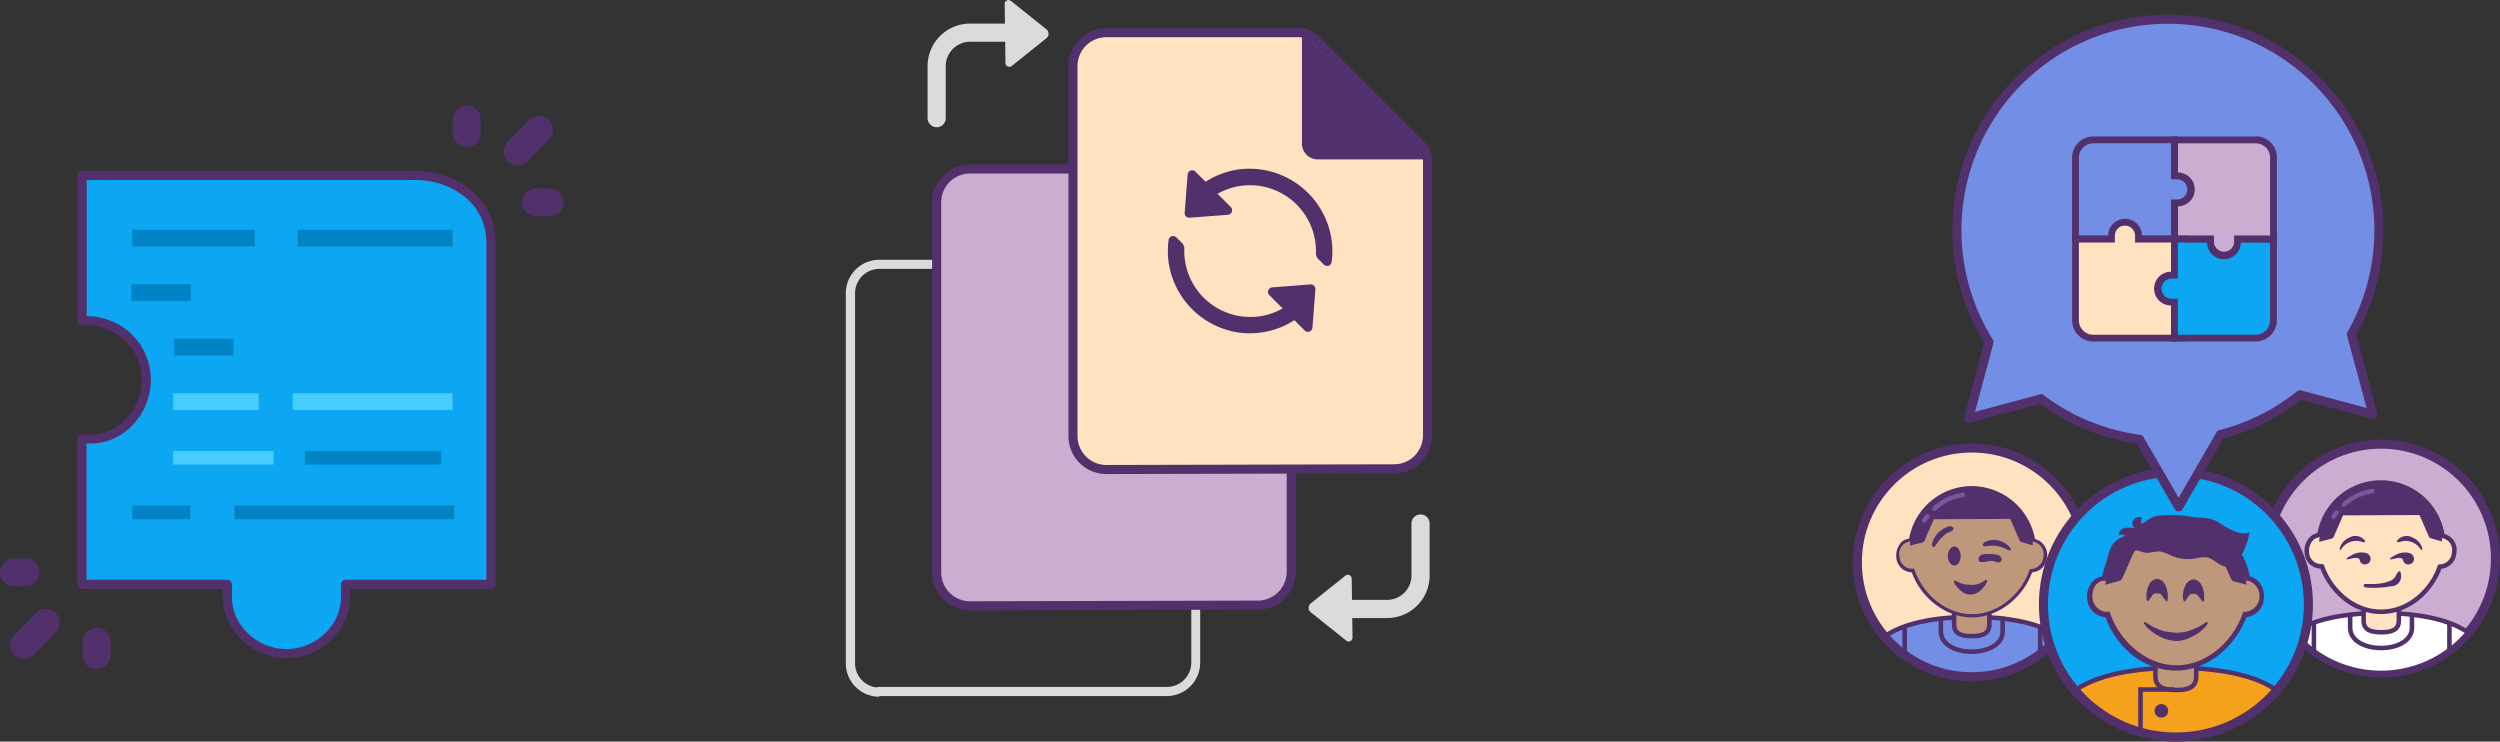 <svg id="Layer_1" data-name="Layer 1" xmlns="http://www.w3.org/2000/svg" xmlns:xlink="http://www.w3.org/1999/xlink" viewBox="0 0 550.25 163.23"><rect x="0" y="0" width="550.25" height="163.23" fill="#333333" stroke="none"/><defs><style>.cls-1,.cls-12,.cls-15,.cls-6,.cls-8{fill:none;}.cls-2{fill:#dbdbdb;}.cls-22,.cls-3{fill:#ccadd2;}.cls-10,.cls-13,.cls-14,.cls-15,.cls-16,.cls-20,.cls-21,.cls-3,.cls-5,.cls-8,.cls-9{stroke:#52306c;}.cls-12,.cls-16,.cls-20,.cls-21,.cls-3,.cls-6{stroke-linecap:round;}.cls-14,.cls-16,.cls-20,.cls-21,.cls-3{stroke-linejoin:round;}.cls-15,.cls-16,.cls-21,.cls-3,.cls-5{stroke-width:2px;}.cls-4{fill:#52306c;}.cls-14,.cls-5,.cls-7{fill:#ffe2c0;}.cls-10,.cls-12,.cls-13,.cls-15,.cls-5,.cls-6,.cls-8,.cls-9{stroke-miterlimit:10;}.cls-6{stroke:#dbdbdb;stroke-width:4px;}.cls-21,.cls-23,.cls-9{fill:#738ee5;}.cls-10,.cls-11{fill:#bf977b;}.cls-12{stroke:#a47cce;opacity:0.5;isolation:isolate;}.cls-13{fill:#fff;}.cls-16,.cls-19{fill:#0ca6f2;}.cls-17{fill:#48cbff;}.cls-18{fill:#0083c4;}.cls-20{fill:#f5a11b;}.cls-24{clip-path:url(#clip-path);}</style><clipPath id="clip-path"><rect class="cls-1" x="474.12" y="51.88" width="7.47" height="23.25"/></clipPath></defs><title>versioning</title><path class="cls-2" d="M236,59.19a3.25,3.25,0,0,1,2.19.91l23.1,23.1a2.88,2.88,0,0,1,.91,2.19v60.45a5.36,5.36,0,0,1-5.35,5.35h-63.3a2,2,0,0,0-.66.11,5.36,5.36,0,0,1-4.69-5.31V64.53a5.36,5.36,0,0,1,5.35-5.35H236m0-2H193.51a7.36,7.36,0,0,0-7.35,7.35V146a7.36,7.36,0,0,0,7.35,7.35v-0.15h63.3a7.36,7.36,0,0,0,7.35-7.35V85.38a4.88,4.88,0,0,0-1.5-3.6l-23.1-23.1a5.24,5.24,0,0,0-3.6-1.5h0Z"/><path class="cls-3" d="M213.51,133.34a7.36,7.36,0,0,1-7.35-7.35V44.54a7.36,7.36,0,0,1,7.35-7.35H256a5.24,5.24,0,0,1,3.6,1.5l23.1,23.1a4.88,4.88,0,0,1,1.5,3.6v60.45a7.36,7.36,0,0,1-7.35,7.35Z"/><path class="cls-4" d="M256.56,37.34v24.3A3.49,3.49,0,0,0,260,65.09h24.9"/><path class="cls-5" d="M243.51,103.34A7.36,7.36,0,0,1,236.16,96V14.54a7.36,7.36,0,0,1,7.35-7.35H286a5.24,5.24,0,0,1,3.6,1.5l23.1,23.1a4.88,4.88,0,0,1,1.5,3.6V95.84a7.36,7.36,0,0,1-7.35,7.35Z"/><path class="cls-4" d="M286.56,7V31.63A3.49,3.49,0,0,0,290,35.09h24.9"/><path class="cls-6" d="M206.16,26V14.54a7.36,7.36,0,0,1,7.35-7.35H226"/><path class="cls-2" d="M221.3,13.86a0.85,0.85,0,0,0,1.39.65l7.6-6.08a1.26,1.26,0,0,0,0-2l-7.77-6.22a0.85,0.85,0,0,0-1.39.68Z"/><path class="cls-6" d="M312.66,115.23v11.45a7.36,7.36,0,0,1-7.35,7.35H292.86"/><path class="cls-2" d="M297.51,127.35a0.85,0.85,0,0,0-1.39-.65l-7.6,6.08a1.26,1.26,0,0,0,0,2L296.3,141a0.85,0.85,0,0,0,1.39-.68Z"/><circle id="SVGID" class="cls-7" cx="433.98" cy="123.78" r="25.18"/><circle id="SVGID-2" data-name="SVGID" class="cls-8" cx="433.98" cy="123.78" r="25.18"/><path class="cls-8" d="M423.92,136.75c-0.62,3.12,4.16,6.17,10.2,6.17s10.68-3.19,10.2-6.24"/><path class="cls-9" d="M434,135.78c-8,0-15.12,1.39-19.15,4.3a25.08,25.08,0,0,0,38.29,0C449.11,137.17,442,135.78,434,135.78Z"/><path class="cls-8" d="M427.18,135.78V139c0,2.71,3.05,4.44,6.8,4.44h0c3.75,0,6.8-1.73,6.8-4.44v-3.26"/><path class="cls-10" d="M437.87,133.56H430.1v3.88c0,2.15,1.73,2.57,3.88,2.57h0c2.15,0,3.88-.42,3.88-2.57v-3.88h0Z"/><path class="cls-11" d="M434,135.5c-6.31,0-11.24-4.93-13-10h-0.42a3.14,3.14,0,0,1-2.91-3c-0.21-1.8.9-3.61,2.43-3.82a1,1,0,0,1,.28-0.21h0.07a13.7,13.7,0,0,1,27.06.28c0.07,0,.07.07,0.14,0.07a3.12,3.12,0,0,1,2.43,3.68,3.21,3.21,0,0,1-2.91,3.05H447C445.22,130.58,440.3,135.5,434,135.5Z"/><path class="cls-4" d="M434,107.68a13.4,13.4,0,0,1,13.25,11.59h0.35a2.74,2.74,0,0,1,2.15,3.26,2.89,2.89,0,0,1-2.57,2.71H447a0.25,0.25,0,0,1-.21-0.07c-1.73,5.41-6.8,10-12.76,10s-11-4.65-12.76-10.06a0.88,0.88,0,0,1-.42.07h-0.21a2.84,2.84,0,0,1-2.57-2.71,2.74,2.74,0,0,1,2.15-3.26h0.55A13.39,13.39,0,0,1,434,107.68m0-.69a14.06,14.06,0,0,0-13.81,11.59h-0.07A2.68,2.68,0,0,0,418,120a4.27,4.27,0,0,0-.62,2.64,3.51,3.51,0,0,0,3.26,3.33h0.14c2.08,5.76,7.56,9.92,13.25,9.92s11.1-4.16,13.25-9.92a3.51,3.51,0,0,0,3.26-3.33,3.57,3.57,0,0,0-2.64-4A14.19,14.19,0,0,0,434,107h0Z"/><path class="cls-4" d="M442.45,114.21l2,4.58a0.75,0.75,0,0,0,.55.55l2.43,0.69a13.56,13.56,0,0,0-27.06.07l2.71-.69a0.75,0.75,0,0,0,.55-0.55l2-4.58"/><g id="a"><path class="cls-4" d="M437.94,123.5a2.19,2.19,0,0,1,1.39.21q1.14,0.31,1.25-.62a1.25,1.25,0,0,0-1-1,9.86,9.86,0,0,0-3.19-.07,1.11,1.11,0,0,0-.9,1c-0.07.42,0.14,0.62,0.62,0.69a4.88,4.88,0,0,0,1.8-.28m-7.08,4.58c-0.69-.35-0.9-0.28-0.69.28a5.9,5.9,0,0,0,2,2.15,3.16,3.16,0,0,0,3.54-.28,5.18,5.18,0,0,0,1.66-2.15c0.07-.49-0.14-0.49-0.69-0.14a4.39,4.39,0,0,1-3.19.83,5.17,5.17,0,0,1-2.64-.69m-0.69-7.7a1.22,1.22,0,0,0-1,.62,2.76,2.76,0,0,0,0,2.91,1.22,1.22,0,0,0,1,.62,1,1,0,0,0,1-.62,2.76,2.76,0,0,0,0-2.91,1,1,0,0,0-1-.62m-0.28-3.75c0.21-.28.07-0.49-0.35-0.69a1,1,0,0,0-.62,0,0.24,0.24,0,0,0-.14.07,5.32,5.32,0,0,0-3.47,3.61,0.77,0.77,0,0,0,0,.55c0.14,0.42.35,0.42,0.69,0.07a9.44,9.44,0,0,1,1.73-2.15,3.9,3.9,0,0,1,1.6-1c0.07,0,.07-0.07.14-0.07a1.1,1.1,0,0,0,.42-0.35M441.82,121c0.9,0.35,1,.14.49-0.62a5,5,0,0,0-3-1.53,4.16,4.16,0,0,0-2.57.55q-0.83.94,0.42,0.83a7.2,7.2,0,0,1,3.47.21Z"/></g><line class="cls-8" x1="419.21" y1="137.79" x2="419.21" y2="144.04"/><line class="cls-8" x1="449.04" y1="137.79" x2="449.04" y2="144.04"/><path class="cls-12" d="M424.2,113.65l-0.69.9"/><path class="cls-12" d="M432,108.93a11.87,11.87,0,0,0-6.21,3"/><circle id="SVGID-3" data-name="SVGID" class="cls-3" cx="524.07" cy="122.93" r="25.18"/><circle id="SVGID-4" data-name="SVGID" class="cls-8" cx="524.07" cy="122.93" r="25.18"/><path class="cls-8" d="M514,135.9c-0.62,3.12,4.16,6.17,10.2,6.17s10.68-3.19,10.2-6.24"/><path class="cls-13" d="M524.07,134.93c-8,0-15.12,1.39-19.15,4.3a25.08,25.08,0,0,0,38.29,0C539.19,136.32,532.11,134.93,524.07,134.93Z"/><path class="cls-8" d="M517.27,134.93v3.26c0,2.71,3.05,4.44,6.8,4.44h0c3.75,0,6.8-1.73,6.8-4.44v-3.26"/><path class="cls-14" d="M528,132.71h-7.77v3.88c0,2.15,1.73,2.57,3.88,2.57h0c2.15,0,3.88-.42,3.88-2.57v-3.88h0Z"/><path class="cls-14" d="M524.07,134.65c-6.31,0-11.24-4.93-13-10h-0.42a3.14,3.14,0,0,1-2.91-3c-0.21-1.8.9-3.61,2.43-3.82a1,1,0,0,1,.28-0.21h0.07a13.7,13.7,0,0,1,27.06.28c0.07,0,.07.07,0.14,0.07a3.12,3.12,0,0,1,2.43,3.68,3.21,3.21,0,0,1-2.91,3.05H537C535.31,129.73,530.38,134.65,524.07,134.65Z"/><path class="cls-4" d="M532.53,113.36l2,4.58a0.75,0.75,0,0,0,.55.55l2.43,0.69a13.56,13.56,0,0,0-27.06.07l2.71-.69a0.75,0.75,0,0,0,.55-0.55l2-4.58Z"/><line class="cls-8" x1="509.29" y1="136.94" x2="509.29" y2="143.19"/><line class="cls-8" x1="539.12" y1="136.94" x2="539.12" y2="143.19"/><path class="cls-12" d="M514.29,112.8l-0.69.9"/><path class="cls-12" d="M522.12,108.08a11.87,11.87,0,0,0-6.21,3"/><g id="a-2" data-name="a"><path class="cls-4" d="M520.27,128.87q0,0.44.64,0.45a21.06,21.06,0,0,0,5.41-.29,2.17,2.17,0,0,0,2.16-2.36q-0.16-1.89-1.14,0a2.47,2.47,0,0,1-1.16,1.15q-0.69.25-1.27,0.41t-1.51.25a20.24,20.24,0,0,1-2.48.05q-0.66-.1-0.66.33m0.32-7.19a4.35,4.35,0,0,0-3,.53,7.33,7.33,0,0,0-1,.62q-0.36.41,0.49,0.23,2.1-.6,2.3.21a1.15,1.15,0,0,0,1.34.95,1.23,1.23,0,0,0,1.06-1.1,1.4,1.4,0,0,0-1.16-1.44M515,120.6q-0.05.86,0.33,0.23a3.92,3.92,0,0,1,4.45-1.6q1.16,0.36.58-.45a2.71,2.71,0,0,0-3.3-.45A3.69,3.69,0,0,0,515,120.6m11.13,2.23q-0.36.41,0.48,0.23,2.11-.6,2.3.21a1.14,1.14,0,0,0,1.36.95,1.26,1.26,0,0,0,1.06-1.1,1.42,1.42,0,0,0-1.18-1.44,4.32,4.32,0,0,0-3,.53,5.62,5.62,0,0,0-1,.62m6.63-2q0.41,0.62.34-.25a3.65,3.65,0,0,0-2.07-2.25,2.69,2.69,0,0,0-3.27.45q-0.59.81,0.56,0.45A3.9,3.9,0,0,1,532.73,120.82Z"/></g><circle id="SVGID-5" data-name="SVGID" class="cls-8" cx="433.98" cy="123.78" r="25.18"/><circle id="SVGID-6" data-name="SVGID" class="cls-15" cx="433.98" cy="123.78" r="25.18"/><path class="cls-16" d="M91.21,38.61H18.08v32H19.5A13,13,0,0,1,32.2,83.33c0.15,6.86-5.28,13.28-12.15,13.28h-2v32h32v2.83c0,6.86,6.14,12.42,13,12.42s13-5.56,13-12.42v-2.83h32V53.44C108.08,44.4,100.24,38.61,91.21,38.61Z"/><path class="cls-4" d="M118,47.61l2.93,0a3.07,3.07,0,1,0,0-6.14l-2.93,0A3.07,3.07,0,1,0,118,47.61Z"/><path class="cls-4" d="M120.79,26.41a3.07,3.07,0,0,0-4.34,0l-4.73,4.81a3.07,3.07,0,0,0,4.38,4.3l4.73-4.81A3.07,3.07,0,0,0,120.79,26.41Z"/><path class="cls-4" d="M99.66,29.26a3.07,3.07,0,1,0,6.14,0l0-2.93a3.07,3.07,0,1,0-6.14,0Z"/><path class="cls-4" d="M6,122.91l-2.93,0a3.07,3.07,0,0,0,0,6.14L6,129A3.07,3.07,0,0,0,6,122.91Z"/><path class="cls-4" d="M12.24,134.93a3.07,3.07,0,0,0-4.34,0l-4.73,4.81a3.07,3.07,0,1,0,4.38,4.3l4.73-4.81A3.07,3.07,0,0,0,12.24,134.93Z"/><path class="cls-4" d="M24.33,141.26a3.07,3.07,0,1,0-6.14,0l0,2.93a3.07,3.07,0,1,0,6.14,0Z"/><path class="cls-17" d="M64.41,86.56h35.2v3.7H64.41v-3.7Z"/><path class="cls-18" d="M29.11,50.56h27v3.7h-27v-3.7Z"/><path class="cls-18" d="M65.51,50.56h34.1v3.7H65.51v-3.7Z"/><path class="cls-18" d="M28.91,62.56H42v3.7H28.91v-3.7Z"/><path class="cls-18" d="M38.31,74.56h13.1v3.7H38.31v-3.7Z"/><path class="cls-17" d="M38.11,86.56H56.95v3.7H38.11v-3.7Z"/><path class="cls-17" d="M38.11,99.26h22.1v3H38.11v-3Z"/><path class="cls-18" d="M29.11,111.26h12.8v3H29.11v-3Z"/><path class="cls-18" d="M51.61,111.26H100v3H51.61v-3Z"/><path class="cls-18" d="M67.11,99.26h30v3h-30v-3Z"/><circle id="SVGID-7" data-name="SVGID" class="cls-19" cx="478.82" cy="133.06" r="29.16"/><path class="cls-20" d="M478.92,147c-9.29,0-17.52,1.6-22.22,5a29.2,29.2,0,0,0,44.44,0C496.44,148.55,488.22,147,478.92,147Z"/><path class="cls-10" d="M483.41,144.39h-9v4.49c0,2.46,2,3,4.49,3h0c2.46,0,4.49-.43,4.49-3v-4.49Z"/><path class="cls-11" d="M478.92,147.06c-7.26,0-13-5.88-15.17-11.75h-0.32a3.81,3.81,0,0,1-3.53-3.63c-0.21-2.24,1.07-4.17,3-4.38h0.21a16,16,0,0,1,31.62,0h0c1.92,0.21,3.2,2.14,3,4.38a3.81,3.81,0,0,1-3.53,3.63H494C492,141.18,486.19,147.06,478.92,147.06Z"/><path class="cls-4" d="M478.92,114.48a15.64,15.64,0,0,1,15.38,13.35h0.53a3.51,3.51,0,0,1-.53,6.84H494c-0.11,0-.21,0-0.21-0.11-2,6.2-7.8,11.86-14.74,11.86s-12.82-5.66-14.74-11.86c-0.11,0-.32.11-0.43,0.11h-0.32a3.32,3.32,0,0,1-3-3.1c-0.21-1.92.85-3.63,2.46-3.74h0.64a15.27,15.27,0,0,1,15.28-13.35m0-1.07a16.58,16.58,0,0,0-16.24,13.46,3.51,3.51,0,0,0-2.56,1.71,4.79,4.79,0,0,0-.75,3.2,4.27,4.27,0,0,0,4.06,4.06h0c2.24,6.41,8.12,11.75,15.49,11.75s13.25-5.77,15.49-11.75a4.35,4.35,0,0,0,3.85-4.06c0.21-2.35-1.07-4.49-3.1-4.91a16.58,16.58,0,0,0-16.24-13.46h0Z"/><path class="cls-4" d="M488.65,122L491,127.3a1,1,0,0,0,.64.64l2.78,0.75a15.54,15.54,0,0,0-31,0l3.1-.85a1,1,0,0,0,.64-0.64l2.35-5.34,0.53-.85,4.27-2.35,5.77,1.82Z"/><path class="cls-4" d="M475.61,121.42a9.65,9.65,0,0,1,2.24.85,9.55,9.55,0,0,0,5.45.64,6.41,6.41,0,0,1,2.46-.21c1.39,0.21,2.35,1.6,3.74,1.92a3.38,3.38,0,0,0,3.63-2,16.81,16.81,0,0,0,2-5.45c-1.82.85-4.81-.85-6.52-2-2.46-1.71-5.45-1.07-8.44-1.5a18.16,18.16,0,0,0-4.81-.21,5.09,5.09,0,0,0-4,2.56,7.16,7.16,0,0,1,0-2.14,1.57,1.57,0,0,0-1.82.64,1.48,1.48,0,0,0,.32,1.82,4,4,0,0,0-2.24-.11,1.59,1.59,0,0,0-1.28,1.6,1.31,1.31,0,0,1,1.6.21,4.37,4.37,0,0,0-3.42,2.67,15.46,15.46,0,0,0-1.07,4.38,19.72,19.72,0,0,1-.43,2.46c-0.11-.43,1.18,0,1.6,0s-0.11.11-.11,0.53c1.39-.11,2.24-1.6,2.67-3s0.75-2.88,1.92-3.63,2,0.11,3.2.21S474.54,121.21,475.61,121.42Z"/><g id="a-3" data-name="a"><path class="cls-4" d="M472,137.34a4.87,4.87,0,0,0,1.28,1.39,10.68,10.68,0,0,0,2.56,1.6,8.73,8.73,0,0,0,3.1.75,6.92,6.92,0,0,0,3.1-.75,8.87,8.87,0,0,0,2.56-1.6,6.85,6.85,0,0,0,1.28-1.39c0.11-.43-0.11-0.53-0.43-0.32a13.34,13.34,0,0,1-4,1.92,9.35,9.35,0,0,1-2.56.32q-1.6-.16-2.56-0.32a14.71,14.71,0,0,1-4-1.92c-0.43-.21-0.53-0.11-0.43.32m5.23-5.88a5.77,5.77,0,0,0-.64-2.88,2.22,2.22,0,0,0-1.71-1.18h0a2.22,2.22,0,0,0-1.71,1.18,5.77,5.77,0,0,0-.64,2.88c0,0.85.21,1.07,0.53,0.64l0.64-.85a1.08,1.08,0,0,1,1.18-.64h0a1.15,1.15,0,0,1,1.18.64l0.64,0.85c0.32,0.53.53,0.32,0.53-.64m3.85,0.75,0.64-.85a1.08,1.08,0,0,1,1.18-.64h0a1.15,1.15,0,0,1,1.18.64l0.64,0.85c0.32,0.43.53,0.21,0.53-.64a5.77,5.77,0,0,0-.64-2.88,2.22,2.22,0,0,0-1.71-1.18h0a2.22,2.22,0,0,0-1.71,1.18,5.77,5.77,0,0,0-.64,2.88C480.63,132.42,480.74,132.64,481.06,132.21Z"/></g><polyline class="cls-8" points="478.6 151.76 471.13 151.76 471.13 157.85 471.13 161.16"/><circle class="cls-4" cx="475.72" cy="156.46" r="1.5"/><circle id="SVGID-8" data-name="SVGID" class="cls-15" cx="478.92" cy="133.06" r="29.16"/><path class="cls-21" d="M517.55,73.58a46.44,46.44,0,1,0-79.77,1.71l-2.1,7.85-2.39,8.92,8.92-2.39,7-1.89a46.37,46.37,0,0,0,21.69,8.91l4,6.87,4.62,8,4.62-8,4.57-7.91a46.25,46.25,0,0,0,17.51-8.75l7.15,1.91,8.92,2.39-2.39-8.92Z"/><path class="cls-19" d="M478.6,74.41V66.49h-0.75a3,3,0,0,1,0-5.94h0.75V52.63h21.79V70.51a3.91,3.91,0,0,1-3.91,3.91H478.6Z"/><path class="cls-4" d="M499.64,53.38V70.51a3.16,3.16,0,0,1-3.16,3.16H479.36V65.74h-1.5a2.22,2.22,0,0,1,0-4.43h1.5V53.38h20.29m1.5-1.5H477.85V59.8a3.72,3.72,0,0,0,0,7.44v7.92h18.63a4.66,4.66,0,0,0,4.66-4.66h0V51.88h0Z"/><path class="cls-22" d="M489.5,56.3a3,3,0,0,1-3-3V52.58H478.6V30.8h17.88a3.91,3.91,0,0,1,3.91,3.91h0V52.58h-7.92v0.75A3,3,0,0,1,489.5,56.3Z"/><path class="cls-4" d="M496.49,31.55a3.16,3.16,0,0,1,3.16,3.16h0V51.83h-7.92v1.5a2.22,2.22,0,0,1-4.43,0v-1.5h-7.93V31.55h17.13m0-1.5H477.85V53.34h7.92a3.72,3.72,0,0,0,7.44,0h7.93V34.7A4.66,4.66,0,0,0,496.49,30h0Z"/><path class="cls-23" d="M456.82,52.58V34.7a3.91,3.91,0,0,1,3.91-3.91H478.6v7.92h0.75a3,3,0,1,1,.13,5.94H478.6v7.93H456.82Z"/><path class="cls-4" d="M477.85,31.55v7.92h1.5a2.22,2.22,0,0,1,0,4.43h-1.5v7.93H457.57V34.7a3.16,3.16,0,0,1,3.16-3.16h17.13m1.5-1.5H460.72a4.66,4.66,0,0,0-4.66,4.66V53.34h23.29V45.41a3.72,3.72,0,0,0,0-7.44V30h0Z"/><path class="cls-7" d="M460.72,74.41a3.91,3.91,0,0,1-3.91-3.91h0V52.63h7.92V51.88a3,3,0,0,1,5.94,0v0.75h7.93V74.42H460.72Z"/><path class="cls-4" d="M467.71,49.66a2.22,2.22,0,0,1,2.22,2.22v1.5h7.93V73.67H460.72a3.16,3.16,0,0,1-3.16-3.16h0V53.38h7.92v-1.5a2.22,2.22,0,0,1,2.22-2.22m0-1.5A3.72,3.72,0,0,0,464,51.88h-7.92V70.51a4.66,4.66,0,0,0,4.66,4.66h18.63V51.88h-7.93a3.72,3.72,0,0,0-3.72-3.72h0Z"/><g class="cls-24"><path class="cls-19" d="M478.59,74.41V66.49h-0.75a3,3,0,1,1-.13-5.94h0.88V52.63h21.79V70.51a3.91,3.91,0,0,1-3.91,3.91H478.59Z"/><path class="cls-4" d="M499.63,53.38V70.51a3.16,3.16,0,0,1-3.16,3.16H479.34V65.74h-1.5a2.22,2.22,0,0,1,0-4.43h1.5V53.38h20.29m1.5-1.5H477.84V59.8a3.72,3.72,0,0,0,0,7.44v7.92h18.63a4.66,4.66,0,0,0,4.66-4.66h0V51.88h0Z"/></g><path class="cls-3" d="M597.08,97.75"/><path class="cls-4" d="M264.47,45.48a14.36,14.36,0,0,1,10.69-4.71A14.53,14.53,0,0,1,289.63,56l0.28,0.76,1.48,1.48a1,1,0,0,0,1.7-.56,17.47,17.47,0,0,0,.1-4A18.28,18.28,0,0,0,275.5,37.14a17.67,17.67,0,0,0-13.57,5.8Z"/><path class="cls-4" d="M285.48,65.41a14.22,14.22,0,0,1-10.33,4.35,14.53,14.53,0,0,1-14.47-15.27l-0.28-.76-1.48-1.48a1,1,0,0,0-1.7.55,17.54,17.54,0,0,0,.17,5.94A18.26,18.26,0,0,0,271.53,73,18.06,18.06,0,0,0,288,67.94Z"/><path class="cls-4" d="M270.27,47.27l-8.45.65a1,1,0,0,1-1.07-1.07l0.65-8.45a1,1,0,0,1,1.7-.63l7.8,7.8A1,1,0,0,1,270.27,47.27Z"/><path class="cls-4" d="M280,63.25l8.45-.65a1,1,0,0,1,1.07,1.07l-0.65,8.45a1,1,0,0,1-1.7.63l-7.8-7.8A1,1,0,0,1,280,63.25Z"/></svg>